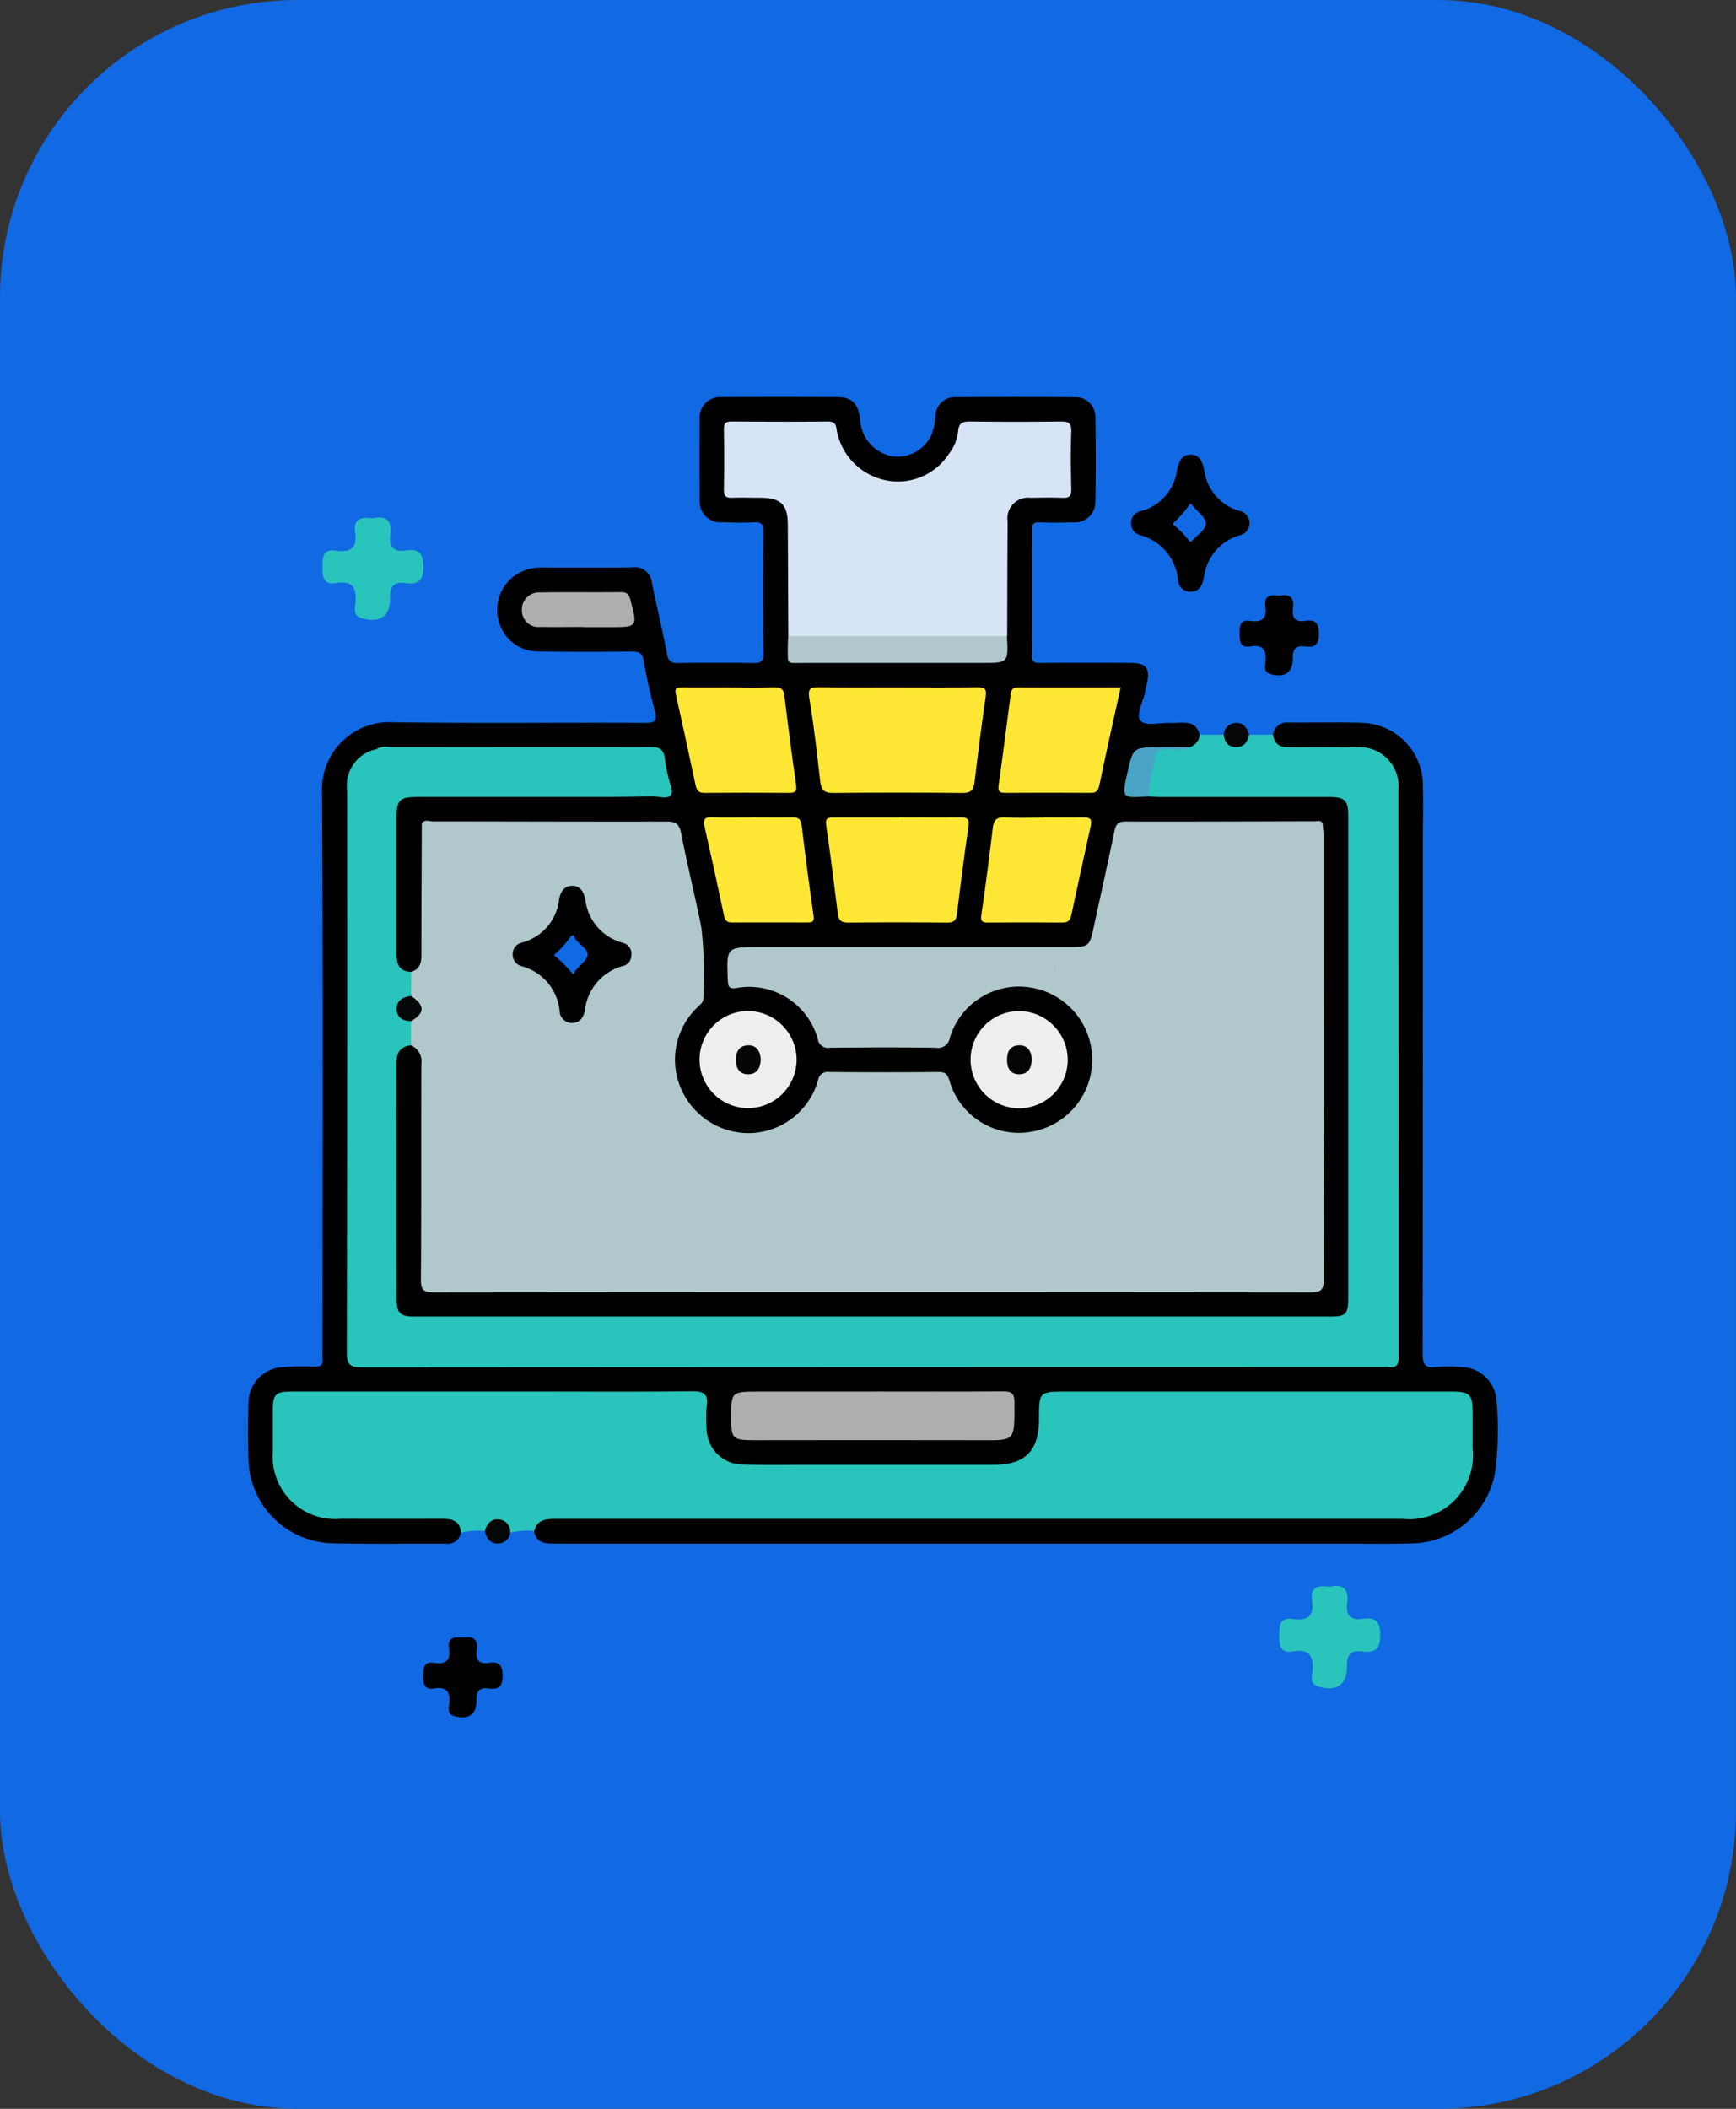 <svg xmlns="http://www.w3.org/2000/svg" width="70" height="85" viewBox="0 0 70 85">
  <rect x="0" y="0" width="70" height="85" fill="#333333" stroke="none"/>
  <g id="_4" data-name="4" transform="translate(-851 -1744)">
    <g id="Grupo_156314" data-name="Grupo 156314" transform="translate(311 37)">
      <rect id="Rectángulo_36766" data-name="Rectángulo 36766" width="70" height="85" rx="12" transform="translate(540 1707)" fill="#1169e3"/>
    </g>
    <g id="Grupo_156572" data-name="Grupo 156572" transform="translate(861 1760)">
      <g id="Grupo_156573" data-name="Grupo 156573">
        <path id="Trazado_126939" data-name="Trazado 126939" d="M41.329,13.614a.564.564,0,0,1,.638-.489c.977.005,1.954-.021,2.93.01a2.523,2.523,0,0,1,2.477,2.579c.019.711,0,1.423,0,2.135q0,10.354-.01,20.708c0,.43.089.6.539.544a5.794,5.794,0,0,1,.992,0,1.453,1.453,0,0,1,1.451,1.361,13.618,13.618,0,0,1-.044,2.775,3.465,3.465,0,0,1-3.387,2.973c-1.059.024-2.119.007-3.178.007q-15.669,0-31.338,0c-.4,0-.779,0-.865-.511-.055-.419.235-.547.552-.626a3.665,3.665,0,0,1,.891-.041q16.807,0,33.614,0a2.378,2.378,0,0,0,2.623-2.319c.046-.611.02-1.224.013-1.836a.528.528,0,0,0-.614-.6c-.182.005-.364,0-.546,0H33.075c-.132,0-.265,0-.4,0-.548.015-.594.06-.609.6-.006.215,0,.431-.015.645a1.669,1.669,0,0,1-1.767,1.634q-5.089.012-10.178,0A1.618,1.618,0,0,1,18.347,41.4c-.017-1.2.109-1.109-1.145-1.11q-7.5,0-14.994,0c-1.019,0-1.031.013-1.032,1.016,0,.447,0,.894,0,1.34a2.3,2.3,0,0,0,2.371,2.392c1.324.015,2.648,0,3.972.005a1.552,1.552,0,0,1,.73.111c.245.127.465.28.336.617a.532.532,0,0,1-.61.448c-1.54-.008-3.08.023-4.619-.017A3.461,3.461,0,0,1,.018,42.853c-.024-.761-.02-1.523,0-2.284a1.45,1.45,0,0,1,1.343-1.46A11.189,11.189,0,0,1,2.7,39.086c.241.006.333-.075.305-.313a2.947,2.947,0,0,1,0-.347c0-7.482.026-14.965-.02-22.447a2.718,2.718,0,0,1,2.867-2.868c3.393.052,6.788.007,10.181.026.407,0,.464-.108.373-.465-.171-.672-.337-1.348-.449-2.031-.055-.338-.207-.381-.495-.379-1.275.01-2.55.018-3.824-.008a1.619,1.619,0,0,1-1.524-1.21A1.7,1.7,0,0,1,10.755,7.2a1.872,1.872,0,0,1,1.124-.325c1.208,0,2.417.013,3.625-.006a.689.689,0,0,1,.785.637c.194.955.425,1.9.606,2.86.057.3.186.362.461.359,1.01-.014,2.02-.016,3.029,0,.3,0,.4-.063.4-.381q-.025-2.458,0-4.916c0-.32-.1-.393-.394-.377-.413.023-.828.014-1.241,0a.843.843,0,0,1-.937-.915q-.016-1.614,0-3.228a.82.82,0,0,1,.889-.9q2.334-.014,4.669,0c.58,0,.837.267.909.882a1.592,1.592,0,0,0,1.283,1.5A1.51,1.51,0,0,0,27.571,1.5a2.47,2.47,0,0,0,.145-.725.779.779,0,0,1,.816-.764q2.409-.018,4.818,0a.791.791,0,0,1,.818.824q.032,1.688,0,3.377a.827.827,0,0,1-.91.843c-.447.012-.894.015-1.341,0-.236-.009-.309.06-.308.3.01,1.689.012,3.377,0,5.065,0,.3.14.3.362.3q1.813-.01,3.626,0c.61,0,.777.21.655.8-.024.113-.053.225-.074.339-.075.415-.4.975-.181,1.2s.812.057,1.24.079.972-.168,1.141.487c.124.391-.149.5-.428.6a14.088,14.088,0,0,1-1.585.025c-.4,0-.638.119-.677.536a1.785,1.785,0,0,1-.056.241c-.223.938-.223.938.758.925,2.334-.027,4.667-.017,7-.006.831,0,1.1.286,1.1,1.117q.007,9.555,0,19.11c0,.864-.187,1.045-1.06,1.046q-18.243,0-36.487,0c-.911,0-1.112-.2-1.114-1.111q-.01-4.517,0-9.034c0-.723.153-.914.738-1.013.48.129.57.5.573.926.007,1.059,0,2.119,0,3.178,0,1.688,0,3.377,0,5.065,0,.641.034.673.675.673q17.332,0,34.665,0c.659,0,.691-.036.691-.712q0-8.641,0-17.281a1.847,1.847,0,0,0-.042-.491c-.1-.21-.291-.186-.472-.186-2.283,0-4.567-.013-6.85.009-.621.006-.664.047-.8.644q-.388,1.744-.759,3.492c-.168.788-.335.926-1.144.927q-6.4,0-12.807.005c-.237,0-.556-.11-.686.146a1.593,1.593,0,0,0-.033,1.022c.033.172.189.153.322.151A3.151,3.151,0,0,1,23.087,25.7a.583.583,0,0,0,.615.387c1.291,0,2.582-.016,3.872.005.434.007.541-.255.684-.574a3.077,3.077,0,0,1,5.6-.161,3.078,3.078,0,1,1-5.578,2.6.839.839,0,0,0-.923-.6c-1.191.03-2.383.019-3.574,0a.691.691,0,0,0-.749.484,3.089,3.089,0,0,1-4.868,1.237,2.941,2.941,0,0,1-.608-3.937,4.055,4.055,0,0,0,.615-3.42c-.179-1.342-.563-2.653-.83-3.983-.084-.419-.328-.512-.706-.513-2.267-.008-4.534,0-6.8,0q-1.092,0-2.184,0c-.178,0-.374-.036-.475.177a20.677,20.677,0,0,0-.04,2.275c-.014.924.005,1.848-.008,2.772-.006.387-.092.73-.55.817-.461.037-.657-.231-.728-.637a2.861,2.861,0,0,1-.026-.495c0-1.7-.006-3.405,0-5.107,0-.8.271-1.083,1.075-1.085,3.124-.009,6.248-.025,9.371.006.633-.045.65-.067.517-.681-.219-1.019-.219-1.02-1.251-1.02H5.907a1.615,1.615,0,0,0-.731.1,1.538,1.538,0,0,0-1.023,1.634q.016,6.7.005,13.4,0,4.418,0,8.836c0,.733.024.759.746.76q20.28,0,40.559,0c.753,0,.788-.034.788-.779q0-10.971,0-21.941a4.169,4.169,0,0,0-.026-.545,1.456,1.456,0,0,0-1.541-1.433c-.81-.036-1.621-.006-2.432-.013a1.683,1.683,0,0,1-.59-.059c-.268-.1-.472-.255-.336-.593" transform="translate(0 0)"/>
        <path id="Trazado_126940" data-name="Trazado 126940" d="M30.719,65.372c-.594.01-1.188.027-1.782.028q-3.843,0-7.687,0c-.742,0-.856.117-.857.865,0,1.818,0,3.636,0,5.455,0,.423.107.718.592.727a1.012,1.012,0,0,1,.093.882.131.131,0,0,1-.021.044c-.567.573-.567.573.022,1.128a1,1,0,0,1-.1.906c-.42.047-.588.28-.586.7.008,3.178,0,6.356.006,9.535,0,.564.137.7.708.7q18.475,0,36.95,0c.61,0,.71-.1.71-.739q0-9.708,0-19.417c0-.655-.128-.784-.784-.785q-3.377,0-6.754,0c-.181,0-.363-.014-.544-.022a2.745,2.745,0,0,1,.268-1.8c.054-.151.239-.142.392-.148a5.251,5.251,0,0,0,1.03-.035.607.607,0,0,0,.408-.505l.965,0c.467.472.5.472,1.023,0h.965c.049.39.289.513.657.509.894-.011,1.788-.007,2.681,0a1.563,1.563,0,0,1,1.715,1.688q.008,11.445.008,22.889c0,.293-.07.442-.385.4a1.859,1.859,0,0,0-.248,0q-20.582,0-41.165.013c-.512,0-.615-.134-.614-.624q.025-11.321.012-22.641a1.493,1.493,0,0,1,1.18-1.65,1.093,1.093,0,0,1,.441-.034c3.273,0,6.547.01,9.82-.013.469,0,.672.166.723.592.055.452.314.881.16,1.358" transform="translate(-14.403 -49.276)" fill="#29c4bb"/>
        <path id="Trazado_126941" data-name="Trazado 126941" d="M12.2,190.829c-.037-.457-.342-.551-.73-.55q-2.061.005-4.122,0a2.519,2.519,0,0,1-2.733-2.709c0-.546,0-1.092,0-1.639,0-.675.1-.781.777-.781q4.916,0,9.832,0c2.086,0,4.171.014,6.257-.011.475-.006.714.076.63.61a4.659,4.659,0,0,0-.006.843,1.465,1.465,0,0,0,1.461,1.5c.877.026,1.754.011,2.632.011q3.749,0,7.5,0c1.248,0,1.808-.57,1.811-1.825,0-1.127,0-1.127,1.129-1.127H52.078c.825,0,.915.09.916.906q0,.695,0,1.39a2.568,2.568,0,0,1-2.823,2.834q-17.057,0-34.114,0c-.4,0-.776.006-.9.489a3.175,3.175,0,0,0-.965.065c-.468-.477-.468-.477-1.023-.065a3.329,3.329,0,0,0-.964.062" transform="translate(-3.614 -145.06)" fill="#29c4bb"/>
        <path id="Trazado_126942" data-name="Trazado 126942" d="M166.869,16.284a.491.491,0,0,1-.494-.466A2.075,2.075,0,0,0,164.851,14a.482.482,0,0,1-.371-.473.488.488,0,0,1,.408-.5,1.966,1.966,0,0,0,1.445-1.651c.074-.3.15-.6.525-.619.411-.016.5.315.573.626a1.968,1.968,0,0,0,1.447,1.648.5.5,0,0,1,.01.968,2.011,2.011,0,0,0-1.468,1.692c-.066.293-.155.592-.551.59" transform="translate(-128.873 -8.43)"/>
        <path id="Trazado_126943" data-name="Trazado 126943" d="M182.753,61.159c-.063.28-.19.5-.518.5s-.463-.206-.505-.5a.506.506,0,0,1,.483-.478c.311-.015.465.2.539.479" transform="translate(-142.389 -47.544)" fill="#050606"/>
        <path id="Trazado_126944" data-name="Trazado 126944" d="M44.111,209.435c.084-.274.238-.493.551-.469a.5.5,0,0,1,.473.534.486.486,0,0,1-.51.439c-.331,0-.447-.229-.514-.5" transform="translate(-34.562 -163.727)" fill="#050707"/>
        <path id="Trazado_126945" data-name="Trazado 126945" d="M30.358,88.126l.005-.971c.357-.34.247-.679,0-1.017q0-.486.005-.971c.35-.106.41-.368.409-.694,0-1.761.01-3.522.017-5.283.131-.107.287-.055.43-.055,2.88,0,5.76.007,8.639-.013a.612.612,0,0,1,.714.564c.247,1.25.574,2.484.8,3.738a10.919,10.919,0,0,1,.038,2.377,1.586,1.586,0,0,1-.4.786,3.7,3.7,0,0,0,1.922,5.653,3.642,3.642,0,0,0,4.292-1.72.94.94,0,0,1,.946-.56q1.315.028,2.631,0a.954.954,0,0,1,.949.557,3.643,3.643,0,0,0,5.228,1.278,3.7,3.7,0,0,0-.1-6.245c-.215-.132-.631-.21-.552-.477.085-.284.493-.165.763-.169.972-.016,1.343-.3,1.562-1.24.306-1.305.564-2.621.868-3.926.139-.6.147-.6.754-.6q3.178,0,6.355,0a.86.86,0,0,1,.485.047c.012.164.035.327.035.491,0,5.958,0,11.916.013,17.874,0,.441-.109.535-.54.535q-17.676-.019-35.353,0c-.409,0-.518-.09-.515-.509.021-2.9.006-5.792.017-8.689a.7.7,0,0,0-.418-.757" transform="translate(-23.786 -61.994)" fill="#b0c8cb"/>
        <path id="Trazado_126946" data-name="Trazado 126946" d="M91.255,13.216q-.01-2.233-.02-4.467c0-.83-.272-1.1-1.1-1.105-.381,0-.762-.015-1.142,0-.266.014-.339-.086-.335-.341q.02-1.216,0-2.433c0-.247.09-.3.318-.3,1.291.008,2.582.016,3.873,0,.365-.006.328.237.377.449a2.524,2.524,0,0,0,1.986,1.925,2.447,2.447,0,0,0,2.508-1.056A1.774,1.774,0,0,0,98.1,4.98c.022-.359.194-.414.509-.41q1.812.024,3.625,0c.3,0,.443.05.431.4-.027.777-.017,1.556,0,2.333,0,.255-.073.355-.338.344-.43-.017-.861-.011-1.291,0a.834.834,0,0,0-.938.953c-.011,1.539-.013,3.078-.018,4.616a.839.839,0,0,1-.652.162q-3.755.007-7.511,0a.868.868,0,0,1-.654-.161" transform="translate(-69.468 -3.58)" fill="#d7e4f6"/>
        <path id="Trazado_126947" data-name="Trazado 126947" d="M68.682,79c-2.285,0-4.569.016-6.854,0-.373,0-.521.117-.593.469-.29,1.421-.6,2.839-.908,4.256a1.378,1.378,0,0,1-1.415,1.141c-.314,0-.627,0-1.056,0,.383.271.732.408,1.026.635a3.835,3.835,0,1,1-5.753,4.8.559.559,0,0,0-.6-.383c-.976.021-1.954.019-2.93,0a.567.567,0,0,0-.612.362,3.824,3.824,0,1,1-6.415-4.1,1.513,1.513,0,0,0,.3-.857,18.362,18.362,0,0,0-.765-5.22c-.226-1.1-.245-1.093-1.365-1.093H32.354c.112-.193.3-.093.443-.093,3.144,0,6.288.015,9.432.007.364,0,.511.094.584.467.251,1.28.568,2.547.821,3.827a17.167,17.167,0,0,1,.078,2.822c.006.174-.127.255-.23.361a2.922,2.922,0,0,0-.653,3.331A2.977,2.977,0,0,0,45.6,91.482a2.927,2.927,0,0,0,2.739-2.138.387.387,0,0,1,.444-.326q2.209.021,4.418,0c.263,0,.35.085.429.336A2.91,2.91,0,0,0,56.92,91.43,2.945,2.945,0,0,0,56.8,85.6a2.911,2.911,0,0,0-3.146,2.026.49.49,0,0,1-.576.417c-1.423-.021-2.846-.017-4.269,0a.412.412,0,0,1-.481-.343,2.869,2.869,0,0,0-3.287-2.064c-.276.038-.332-.037-.343-.3-.056-1.353-.063-1.353,1.266-1.353h12.56c.713,0,.766-.049.917-.75.281-1.308.574-2.613.847-3.923.055-.265.136-.387.443-.387,2.548.007,5.1-.006,7.644-.01.1,0,.237-.058.305.086" transform="translate(-25.35 -61.81)" fill="#b0c8cb"/>
        <path id="Trazado_126948" data-name="Trazado 126948" d="M108.09,54.073c1.059,0,2.118.011,3.177-.007.315-.005.383.073.337.387-.168,1.145-.311,2.293-.449,3.442-.038.315-.152.433-.494.429q-2.606-.029-5.213,0c-.375,0-.476-.134-.515-.471-.127-1.117-.252-2.235-.439-3.343-.074-.435.081-.449.418-.444,1.059.015,2.118.006,3.177.006" transform="translate(-81.86 -42.362)" fill="#fee734"/>
        <path id="Trazado_126949" data-name="Trazado 126949" d="M110.581,78.269c.828,0,1.656.008,2.483,0,.269,0,.381.042.335.355-.172,1.178-.322,2.359-.465,3.541-.032.267-.139.347-.408.345q-1.986-.021-3.973,0c-.263,0-.387-.068-.421-.342-.147-1.2-.3-2.4-.473-3.59-.05-.337.136-.3.339-.3h2.582" transform="translate(-84.347 -61.322)" fill="#fee734"/>
        <path id="Trazado_126950" data-name="Trazado 126950" d="M95.665,185.165c1.769,0,3.538.009,5.307-.007.35,0,.442.107.442.449,0,1.62.053,1.522-1.505,1.519q-4.514-.008-9.027,0c-.818,0-.89-.072-.892-.866,0-1.093,0-1.093,1.112-1.093h4.563" transform="translate(-70.509 -145.075)" fill="#aeaeae"/>
        <path id="Trazado_126951" data-name="Trazado 126951" d="M81.791,54.078c.6,0,1.192.013,1.787-.006.26-.008.38.057.413.335q.216,1.8.47,3.589c.033.234-.007.331-.265.329q-1.713-.014-3.425,0c-.233,0-.316-.092-.36-.3-.262-1.227-.525-2.455-.8-3.678-.058-.255.052-.274.248-.272.645.005,1.291,0,1.936,0" transform="translate(-62.361 -42.366)" fill="#fee734"/>
        <path id="Trazado_126952" data-name="Trazado 126952" d="M144.707,54.088c-.3,1.349-.587,2.648-.861,3.951-.047.224-.138.3-.359.295-1.139-.008-2.278-.006-3.417,0-.224,0-.321-.042-.282-.31.171-1.191.316-2.386.476-3.58.023-.173.02-.361.3-.359,1.368.009,2.736,0,4.146,0" transform="translate(-109.521 -42.376)" fill="#fee734"/>
        <path id="Trazado_126953" data-name="Trazado 126953" d="M86.871,78.26c.528,0,1.057.008,1.585,0,.228-.005.363.032.4.3q.225,1.842.484,3.68c.03.213-.046.256-.231.255-1.024,0-2.048-.006-3.071,0-.213,0-.273-.1-.313-.288q-.377-1.791-.781-3.575c-.06-.267-.019-.389.3-.376.544.023,1.09.006,1.635.006" transform="translate(-66.534 -61.313)" fill="#fee734"/>
        <path id="Trazado_126954" data-name="Trazado 126954" d="M139.089,78.256c.528,0,1.057.009,1.584,0,.25-.006.372.047.308.332q-.4,1.808-.788,3.622c-.048.225-.161.286-.377.284q-1.486-.013-2.971,0c-.223,0-.317-.034-.277-.3.171-1.174.322-2.352.464-3.531.037-.3.154-.421.472-.405.527.026,1.056.007,1.584.007" transform="translate(-106.998 -61.308)" fill="#fee734"/>
        <path id="Trazado_126955" data-name="Trazado 126955" d="M138.508,116.366a1.959,1.959,0,1,1-1.894-2.024,1.975,1.975,0,0,1,1.894,2.024" transform="translate(-105.455 -89.588)" fill="#eee"/>
        <path id="Trazado_126956" data-name="Trazado 126956" d="M88.024,116.28a1.957,1.957,0,1,1-1.974-1.945,1.972,1.972,0,0,1,1.974,1.945" transform="translate(-65.902 -89.584)" fill="#eee"/>
        <path id="Trazado_126957" data-name="Trazado 126957" d="M100.576,44.509h8.816c.058,1.085.058,1.085-1.007,1.085q-3.6,0-7.2,0c-.707,0-.623.094-.63-.637,0-.148.012-.3.019-.445" transform="translate(-78.789 -34.873)" fill="#b0c8cb"/>
        <path id="Trazado_126958" data-name="Trazado 126958" d="M53.493,37.73c-.578,0-1.156.011-1.734,0a.666.666,0,0,1-.742-.684.689.689,0,0,1,.732-.708c1.09-.018,2.18,0,3.27-.012.228,0,.313.088.369.3.3,1.114.3,1.112-.854,1.112h-1.04Z" transform="translate(-39.973 -28.46)" fill="#aeaeae"/>
        <path id="Trazado_126959" data-name="Trazado 126959" d="M35.033,67.147c-.1-.448-.219-.893-.3-1.344-.071-.388-.215-.562-.67-.559-3.242.025-6.485.014-9.727.013-.149,0-.3-.009-.446-.013a.781.781,0,0,1,.526-.082c3.521,0,7.043.011,10.565,0,.365,0,.493.124.544.451a6.149,6.149,0,0,0,.226,1.064c.155.45-.008.562-.421.5-.1-.014-.2-.019-.295-.028" transform="translate(-18.718 -51.051)" fill="#29c4bb"/>
        <path id="Trazado_126960" data-name="Trazado 126960" d="M165.856,65.192c-.31.173-.645.066-.967.08-.253.011-.392.08-.434.355-.078.518-.191,1.032-.289,1.547-1.05.07-1.05.07-.821-.947s.23-1.028,1.28-1.044c.41-.006.821.005,1.231.009" transform="translate(-127.888 -51.071)" fill="#4aa4c6"/>
        <path id="Trazado_126961" data-name="Trazado 126961" d="M28.285,111.532c.57.371.572.692,0,1.017-.318-.005-.562-.133-.577-.473-.016-.37.249-.5.573-.544" transform="translate(-21.713 -87.388)" fill="#050708"/>
        <path id="Trazado_126964" data-name="Trazado 126964" d="M172.214,20.669a4.669,4.669,0,0,0,.712-.812.487.487,0,0,1,.082.063c.2.253.563.517.549.759s-.392.485-.619.736c-.115-.131-.228-.271-.352-.4s-.24-.223-.372-.345" transform="translate(-134.933 -15.558)" fill="#1169e3"/>
        <path id="Trazado_126965" data-name="Trazado 126965" d="M64.519,101.64H49.873c-.1,0-.2-.005-.3,0-.376.025-.71-.1-.707-.5s.344-.5.717-.5q11.121.007,22.242,0c2.284,0,4.568-.014,6.851.011.475.005.571-.15.569-.59q-.022-7-.007-14a.846.846,0,0,1,.073-.53.5.5,0,0,1,.482-.189.347.347,0,0,1,.352.283,1.824,1.824,0,0,1,.086.584q0,7.273,0,14.546c0,.717-.162.877-.868.877H64.519" transform="translate(-38.289 -66.873)" fill="#b0c8cb"/>
        <path id="Trazado_126966" data-name="Trazado 126966" d="M51.689,96.573A.494.494,0,0,1,51.2,96.1a2.076,2.076,0,0,0-1.527-1.816.479.479,0,0,1-.366-.476.463.463,0,0,1,.367-.474,2.032,2.032,0,0,0,1.508-1.77c.061-.278.188-.511.507-.52.35-.01.479.245.544.536a2.053,2.053,0,0,0,1.521,1.763.445.445,0,0,1,.339.487.44.44,0,0,1-.336.442,2.092,2.092,0,0,0-1.54,1.807c-.062.28-.2.492-.528.491" transform="translate(-38.634 -71.338)"/>
        <path id="Trazado_126967" data-name="Trazado 126967" d="M37.786,156.978c-.48.044-.844-.061-.844-.487s.371-.523.753-.5a2.644,2.644,0,0,1,.392.017.461.461,0,0,1,.424.507c-.01.3-.2.4-.428.454a1.021,1.021,0,0,1-.3.005" transform="translate(-28.945 -122.222)" fill="#b0c8cb"/>
        <path id="Trazado_126968" data-name="Trazado 126968" d="M108.313,106.593a4.69,4.69,0,0,0-1.737,1.379c-.027.041-.077.074-.089.118-.2.754-.747.811-1.409.77-.79-.05-1.586-.009-2.379-.014-.157,0-.349.059-.437-.141a4.268,4.268,0,0,0-2.069-2.112Z" transform="translate(-78.503 -83.518)" fill="#b0c8cb"/>
        <path id="Trazado_126969" data-name="Trazado 126969" d="M142.379,121.282c-.012.352-.152.607-.513.607-.33,0-.482-.222-.488-.552s.1-.6.473-.614.5.24.528.56" transform="translate(-110.772 -94.588)" fill="#050505"/>
        <path id="Trazado_126970" data-name="Trazado 126970" d="M91.892,121.272c-.011.352-.145.611-.507.615-.331,0-.486-.215-.494-.546s.1-.6.466-.621.507.235.535.552" transform="translate(-71.215 -94.585)" fill="#050505"/>
        <path id="Trazado_126971" data-name="Trazado 126971" d="M56.968,101.038a4.134,4.134,0,0,0,.69-.772c.1-.073.115,0,.129.031.135.3.594.463.538.754-.048.25-.412.44-.585.761a4.345,4.345,0,0,0-.771-.773" transform="translate(-44.636 -78.536)" fill="#1169e3"/>
      </g>
      <path id="Trazado_126972" data-name="Trazado 126972" d="M219.54,132.772c.395-.075.614.055.549.5-.055.374.075.583.489.518s.553.086.557.521c0,.457-.183.562-.573.51-.372-.05-.49.112-.483.482.012.58-.347.8-.908.627-.266-.083-.208-.3-.191-.464.047-.458-.058-.739-.6-.647-.419.071-.444-.191-.443-.513s.014-.581.438-.515c.458.071.674-.1.6-.58-.073-.462.224-.482.565-.441" transform="translate(-177.953 -124.764)"/>
      <path id="Trazado_126974" data-name="Trazado 126974" d="M219.54,132.772c.395-.075.614.055.549.5-.055.374.075.583.489.518s.553.086.557.521c0,.457-.183.562-.573.51-.372-.05-.49.112-.483.482.012.58-.347.8-.908.627-.266-.083-.208-.3-.191-.464.047-.458-.058-.739-.6-.647-.419.071-.444-.191-.443-.513s.014-.581.438-.515c.458.071.674-.1.6-.58-.073-.462.224-.482.565-.441" transform="translate(-210.868 -82.764)"/>
      <path id="Trazado_126973" data-name="Trazado 126973" d="M2.041,77.938c.5-.1.781.07.7.64-.069.477.1.742.623.66s.705.109.709.664c0,.582-.234.716-.729.649-.473-.064-.624.142-.615.613.015.738-.442,1.022-1.156.8-.339-.106-.265-.377-.243-.59.059-.583-.074-.941-.763-.824C.032,80.639,0,80.3,0,79.9s.017-.74.558-.656c.583.09.859-.123.762-.739-.092-.588.285-.614.72-.562" transform="translate(3 -73.049)" fill="#29c4bb"/>
      <path id="Trazado_126975" data-name="Trazado 126975" d="M2.041,77.938c.5-.1.781.07.7.64-.069.477.1.742.623.66s.705.109.709.664c0,.582-.234.716-.729.649-.473-.064-.624.142-.615.613.015.738-.442,1.022-1.156.8-.339-.106-.265-.377-.243-.59.059-.583-.074-.941-.763-.824C.032,80.639,0,80.3,0,79.9s.017-.74.558-.656c.583.09.859-.123.762-.739-.092-.588.285-.614.72-.562" transform="translate(41.583 -29.987)" fill="#29c4bb"/>
    </g>
  </g>
</svg>
